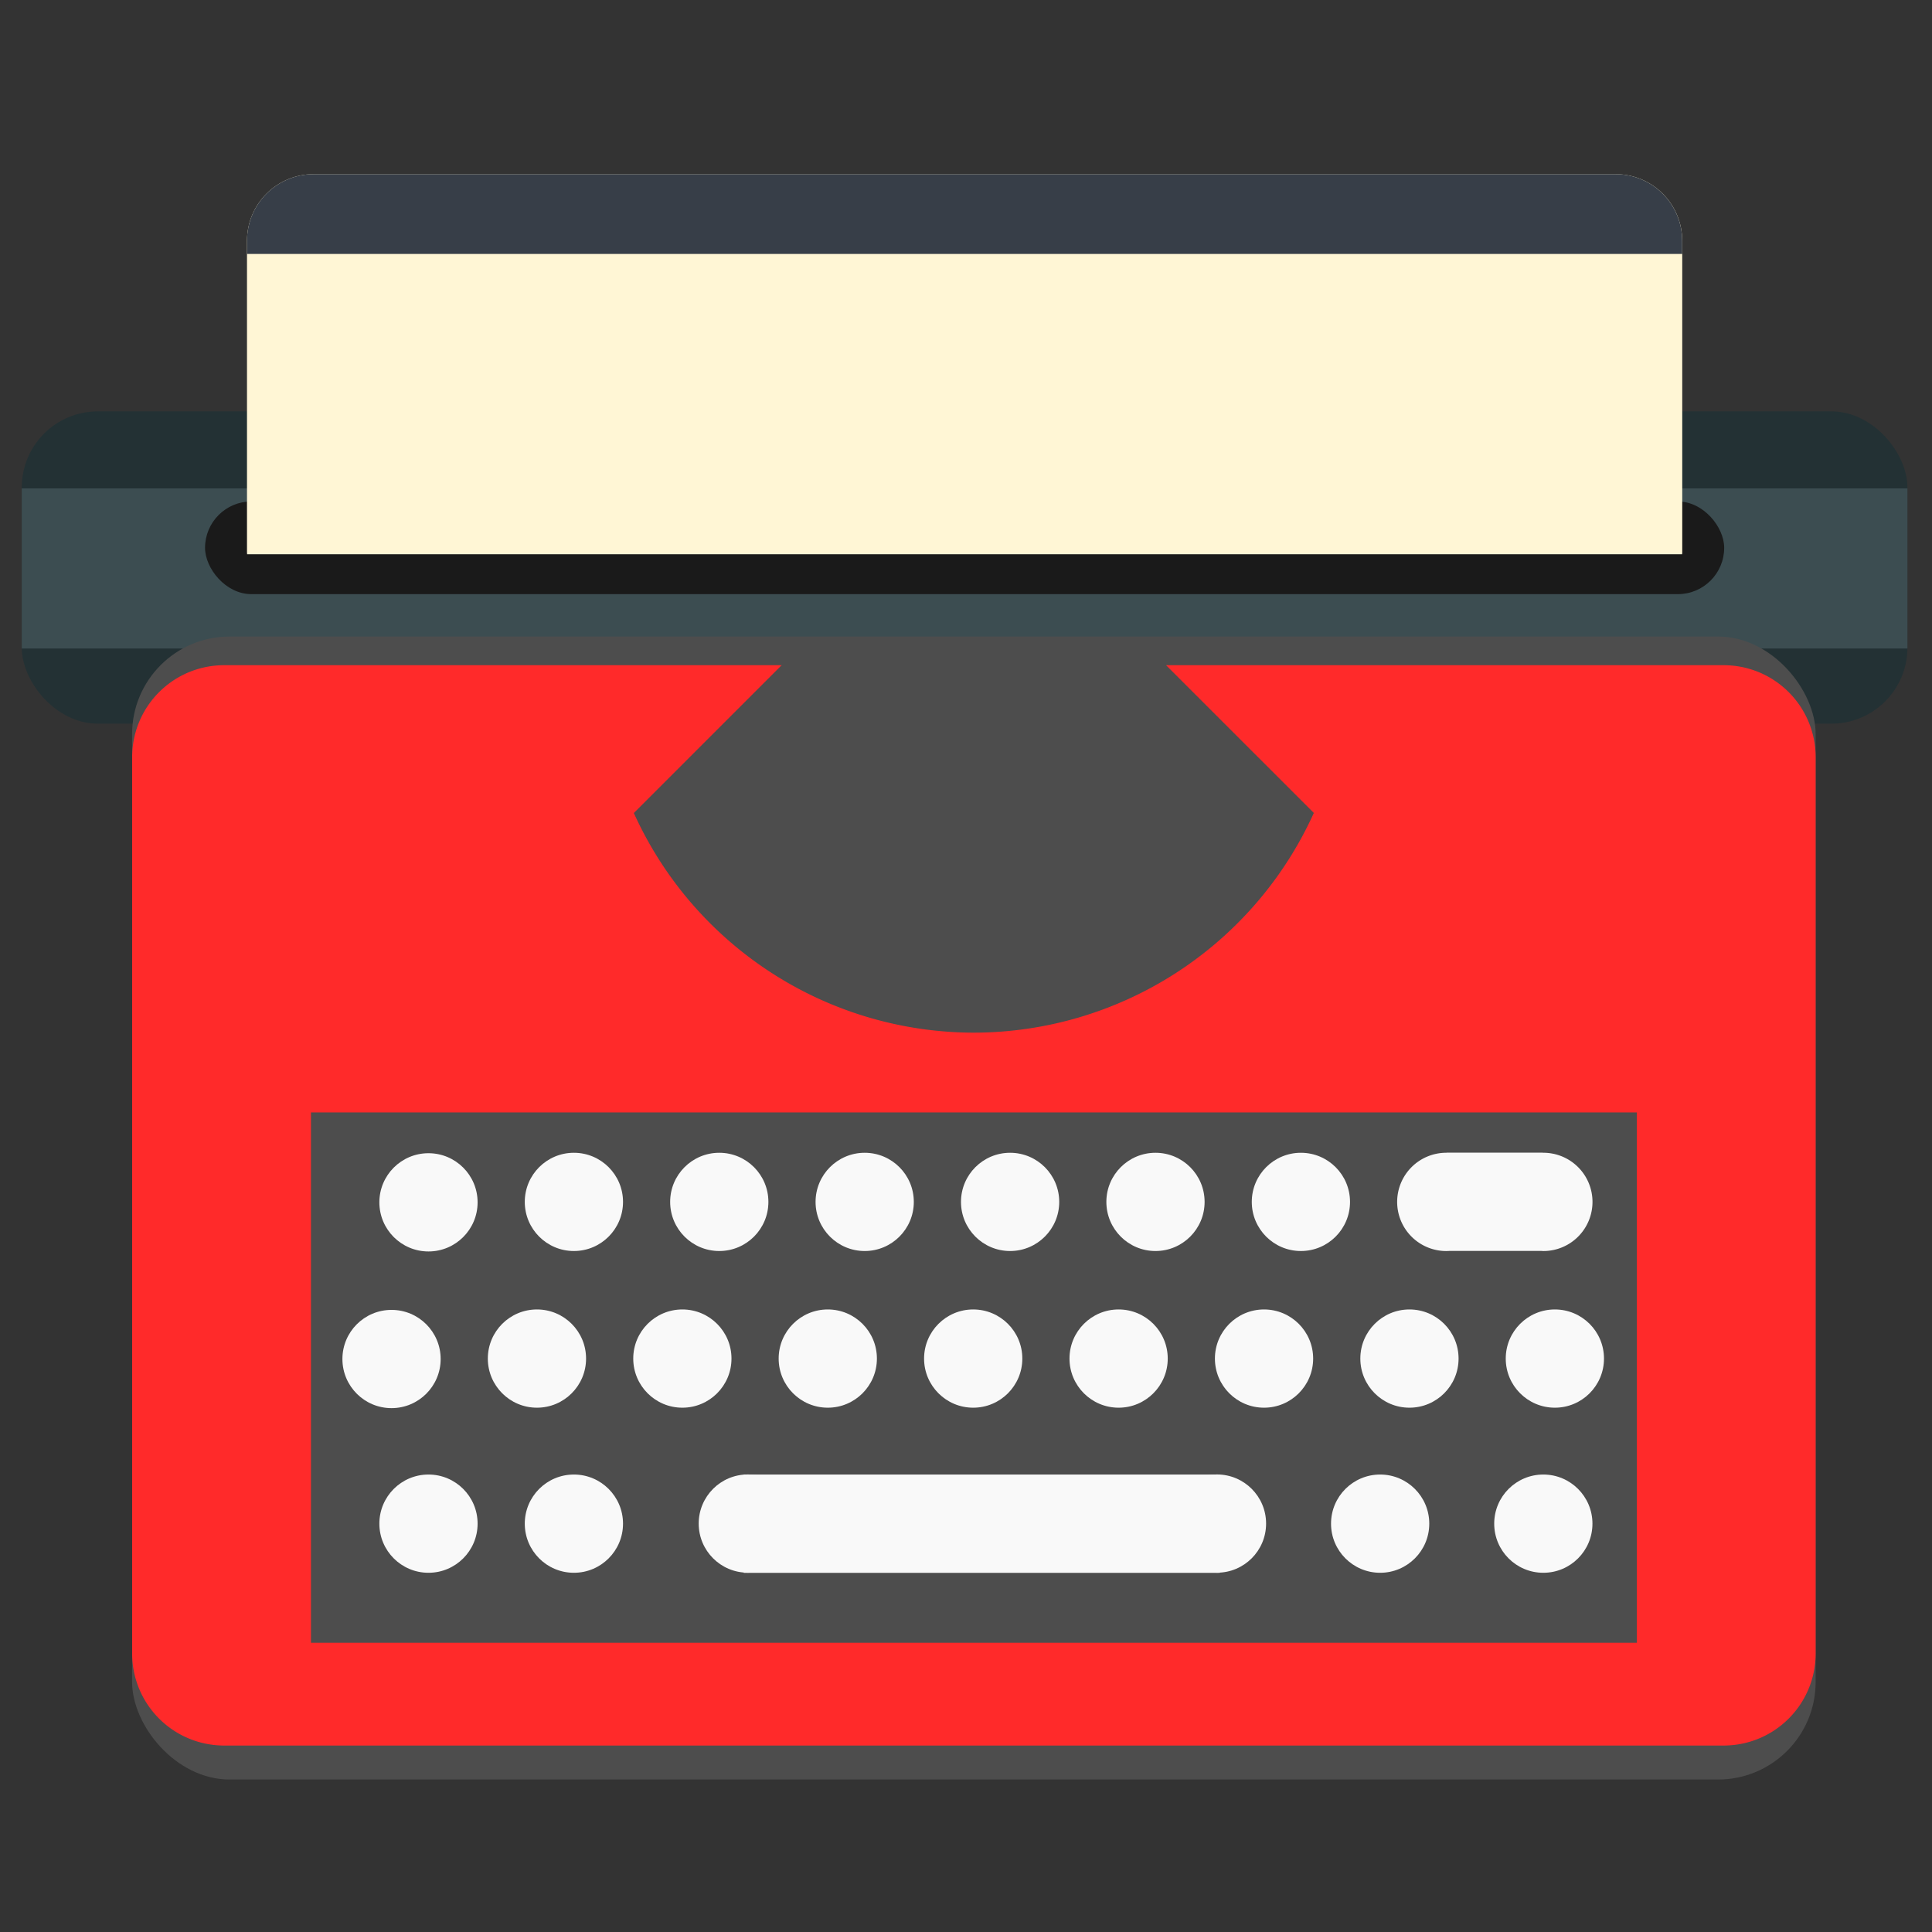 <?xml version="1.0" encoding="UTF-8" standalone="no"?>
<!-- Created with Inkscape (http://www.inkscape.org/) -->

<svg
   xmlns:dc="http://purl.org/dc/elements/1.1/"
   xmlns:cc="http://creativecommons.org/ns#"
   xmlns:rdf="http://www.w3.org/1999/02/22-rdf-syntax-ns#"
   xmlns:svg="http://www.w3.org/2000/svg"
   xmlns="http://www.w3.org/2000/svg"
   xmlns:sodipodi="http://sodipodi.sourceforge.net/DTD/sodipodi-0.dtd"
   xmlns:inkscape="http://www.inkscape.org/namespaces/inkscape"
   width="5cm"
   height="5cm"
   viewBox="0 0 50 50"
   version="1.1"
   id="svg6557"
   inkscape:export-filename="/home/spacekookie/Documents/Design/Icons/256x256.png"
   inkscape:export-xdpi="130.05"
   inkscape:export-ydpi="130.05"
   inkscape:version="0.92.2 (5c3e80d, 2017-08-06)"
   sodipodi:docname="scalable.svg">
  <rect x="0" y="0" width="50" height="50" fill="#333333" stroke="none"/>
  <defs
     id="defs6551" />
  <sodipodi:namedview
     id="base"
     pagecolor="#ffffff"
     bordercolor="#666666"
     borderopacity="1.0"
     inkscape:pageopacity="0.0"
     inkscape:pageshadow="2"
     inkscape:zoom="2.559375"
     inkscape:cx="106.38589"
     inkscape:cy="28.769043"
     inkscape:document-units="mm"
     inkscape:current-layer="layer1"
     showgrid="false"
     units="cm"
     inkscape:window-width="1920"
     inkscape:window-height="1124"
     inkscape:window-x="0"
     inkscape:window-y="0"
     inkscape:window-maximized="1" />
  <g
     inkscape:label="Layer 1"
     inkscape:groupmode="layer"
     id="layer1"
     transform="translate(0,-247)">
    <g
       id="g6507"
       transform="matrix(1.026,0,0,1.026,-98.973,114.456)">
      <rect
         ry="1.918"
         y="139.562"
         x="97.014"
         height="7.877"
         width="47.564"
         id="rect5626"
         style="display:inline;fill:#233134;fill-opacity:1;stroke:none;stroke-width:0.57;stroke-linecap:round;stroke-linejoin:round;stroke-miterlimit:4;stroke-dasharray:none;stroke-opacity:1;paint-order:stroke fill markers" />
      <rect
         style="display:inline;fill:#53676c;fill-opacity:0.525;stroke:none;stroke-width:0.408;stroke-linecap:round;stroke-linejoin:round;stroke-miterlimit:4;stroke-dasharray:none;stroke-opacity:1;paint-order:stroke fill markers"
         id="rect5628"
         width="47.564"
         height="4.038"
         x="97.014"
         y="141.505"
         ry="0" />
      <rect
         ry="1.169"
         y="141.834"
         x="101.637"
         height="2.338"
         width="38.319"
         id="rect5630"
         style="display:inline;fill:#1a1a1a;fill-opacity:1;stroke:none;stroke-width:1.02;stroke-linecap:round;stroke-linejoin:round;stroke-miterlimit:4;stroke-dasharray:none;stroke-opacity:1;paint-order:stroke fill markers" />
      <rect
         style="display:inline;fill:#4d4d4d;fill-opacity:1;stroke:none;stroke-width:1.031;stroke-linecap:round;stroke-linejoin:round;stroke-miterlimit:4;stroke-dasharray:none;stroke-opacity:1;paint-order:stroke fill markers"
         id="rect5632"
         width="42.466"
         height="28.831"
         x="99.797"
         y="145.241"
         ry="2.461" />
      <path
         inkscape:connector-curvature="0"
         id="path5634"
         d="m 104.379,133.578 c -0.933,0 -1.684,0.751 -1.684,1.684 v 7.858 c 0,0.016 0.002,0.031 0.003,0.046 h 36.197 c 5.3e-4,-0.016 0.003,-0.031 0.003,-0.046 v -7.858 c 0,-0.933 -0.751,-1.684 -1.684,-1.684 z"
         style="display:inline;fill:#fff6d5;fill-opacity:1;stroke:none;stroke-width:1;stroke-linecap:round;stroke-linejoin:round;stroke-miterlimit:4;stroke-dasharray:none;stroke-opacity:1;paint-order:stroke fill markers" />
      <path
         inkscape:connector-curvature="0"
         id="path5636"
         d="m 104.379,133.578 c -0.933,0 -1.684,0.751 -1.684,1.684 v 0.328 h 36.202 v -0.328 c 0,-0.933 -0.751,-1.684 -1.684,-1.684 z"
         style="display:inline;fill:#373e48;fill-opacity:1;stroke:none;stroke-width:1;stroke-linecap:round;stroke-linejoin:round;stroke-miterlimit:4;stroke-dasharray:none;stroke-opacity:1;paint-order:stroke fill markers" />
      <path
         id="path5648"
         d="m 102.124,145.964 c -1.289,0 -2.326,1.038 -2.326,2.326 v 22.599 c 0,1.289 1.038,2.326 2.326,2.326 h 37.813 c 1.289,0 2.326,-1.038 2.326,-2.326 v -22.599 c 0,-1.289 -1.038,-2.326 -2.326,-2.326 H 125.878 l 3.727,3.727 a 9.425,9.425 0 0 1 -8.575,5.542 9.425,9.425 0 0 1 -8.577,-5.54 l 3.729,-3.729 z"
         style="display:inline;fill:#ff2a2a;fill-opacity:1;stroke:none;stroke-width:1.002;stroke-linecap:round;stroke-linejoin:round;stroke-miterlimit:4;stroke-dasharray:none;stroke-opacity:1;paint-order:stroke fill markers"
         inkscape:connector-curvature="0" />
      <rect
         y="157.245"
         x="104.309"
         height="13.377"
         width="33.442"
         id="rect5650"
         style="fill:#4d4d4d;fill-opacity:1;stroke:none;stroke-width:1;stroke-linecap:round;stroke-linejoin:round;stroke-miterlimit:4;stroke-dasharray:none;stroke-opacity:1;paint-order:stroke fill markers" />
      <circle
         r="1.239"
         cy="159.513"
         cx="107.273"
         id="circle5652"
         style="fill:#f9f9f9;fill-opacity:1;stroke:none;stroke-width:1;stroke-linecap:round;stroke-linejoin:round;stroke-miterlimit:4;stroke-dasharray:none;stroke-opacity:1;paint-order:stroke fill markers" />
      <circle
         r="1.239"
         cy="163.465"
         cx="106.341"
         id="circle5654"
         style="fill:#f9f9f9;fill-opacity:1;stroke:none;stroke-width:1;stroke-linecap:round;stroke-linejoin:round;stroke-miterlimit:4;stroke-dasharray:none;stroke-opacity:1;paint-order:stroke fill markers" />
      <circle
         r="1.239"
         cy="159.502"
         cx="110.941"
         id="circle5656"
         style="fill:#f9f9f9;fill-opacity:1;stroke:none;stroke-width:1;stroke-linecap:round;stroke-linejoin:round;stroke-miterlimit:4;stroke-dasharray:none;stroke-opacity:1;paint-order:stroke fill markers" />
      <circle
         r="1.239"
         cy="163.454"
         cx="110.009"
         id="circle5658"
         style="fill:#f9f9f9;fill-opacity:1;stroke:none;stroke-width:1;stroke-linecap:round;stroke-linejoin:round;stroke-miterlimit:4;stroke-dasharray:none;stroke-opacity:1;paint-order:stroke fill markers" />
      <circle
         style="fill:#f9f9f9;fill-opacity:1;stroke:none;stroke-width:1;stroke-linecap:round;stroke-linejoin:round;stroke-miterlimit:4;stroke-dasharray:none;stroke-opacity:1;paint-order:stroke fill markers"
         id="circle5660"
         cx="114.608"
         cy="159.502"
         r="1.239" />
      <circle
         style="fill:#f9f9f9;fill-opacity:1;stroke:none;stroke-width:1;stroke-linecap:round;stroke-linejoin:round;stroke-miterlimit:4;stroke-dasharray:none;stroke-opacity:1;paint-order:stroke fill markers"
         id="circle5662"
         cx="113.677"
         cy="163.454"
         r="1.239" />
      <circle
         r="1.239"
         cy="159.502"
         cx="118.276"
         id="circle5664"
         style="fill:#f9f9f9;fill-opacity:1;stroke:none;stroke-width:1;stroke-linecap:round;stroke-linejoin:round;stroke-miterlimit:4;stroke-dasharray:none;stroke-opacity:1;paint-order:stroke fill markers" />
      <circle
         r="1.239"
         cy="163.454"
         cx="117.345"
         id="circle5666"
         style="fill:#f9f9f9;fill-opacity:1;stroke:none;stroke-width:1;stroke-linecap:round;stroke-linejoin:round;stroke-miterlimit:4;stroke-dasharray:none;stroke-opacity:1;paint-order:stroke fill markers" />
      <circle
         style="fill:#f9f9f9;fill-opacity:1;stroke:none;stroke-width:1;stroke-linecap:round;stroke-linejoin:round;stroke-miterlimit:4;stroke-dasharray:none;stroke-opacity:1;paint-order:stroke fill markers"
         id="circle5668"
         cx="121.944"
         cy="159.502"
         r="1.239" />
      <circle
         style="fill:#f9f9f9;fill-opacity:1;stroke:none;stroke-width:1;stroke-linecap:round;stroke-linejoin:round;stroke-miterlimit:4;stroke-dasharray:none;stroke-opacity:1;paint-order:stroke fill markers"
         id="circle5670"
         cx="121.013"
         cy="163.454"
         r="1.239" />
      <circle
         r="1.239"
         cy="159.502"
         cx="125.611"
         id="circle5672"
         style="fill:#f9f9f9;fill-opacity:1;stroke:none;stroke-width:1;stroke-linecap:round;stroke-linejoin:round;stroke-miterlimit:4;stroke-dasharray:none;stroke-opacity:1;paint-order:stroke fill markers" />
      <circle
         r="1.239"
         cy="163.454"
         cx="124.681"
         id="circle5674"
         style="fill:#f9f9f9;fill-opacity:1;stroke:none;stroke-width:1;stroke-linecap:round;stroke-linejoin:round;stroke-miterlimit:4;stroke-dasharray:none;stroke-opacity:1;paint-order:stroke fill markers" />
      <circle
         style="fill:#f9f9f9;fill-opacity:1;stroke:none;stroke-width:1;stroke-linecap:round;stroke-linejoin:round;stroke-miterlimit:4;stroke-dasharray:none;stroke-opacity:1;paint-order:stroke fill markers"
         id="circle5676"
         cx="129.279"
         cy="159.502"
         r="1.239" />
      <circle
         style="fill:#f9f9f9;fill-opacity:1;stroke:none;stroke-width:1;stroke-linecap:round;stroke-linejoin:round;stroke-miterlimit:4;stroke-dasharray:none;stroke-opacity:1;paint-order:stroke fill markers"
         id="circle5678"
         cx="128.349"
         cy="163.454"
         r="1.239" />
      <path
         inkscape:connector-curvature="0"
         id="path5680"
         d="m 132.953,158.26 v 0.003 a 1.239,1.239 0 0 0 -0.006,-5.2e-4 1.239,1.239 0 0 0 -1.24,1.239 1.239,1.239 0 0 0 1.24,1.24 1.239,1.239 0 0 0 0.073,-0.003 h 2.323 a 1.239,1.239 0 0 0 0.052,0.003 1.239,1.239 0 0 0 1.239,-1.24 1.239,1.239 0 0 0 -1.239,-1.239 1.239,1.239 0 0 0 -0.015,5.2e-4 v -0.003 z"
         style="fill:#f9f9f9;fill-opacity:1;stroke:none;stroke-width:1;stroke-linecap:round;stroke-linejoin:round;stroke-miterlimit:4;stroke-dasharray:none;stroke-opacity:1;paint-order:stroke fill markers" />
      <circle
         r="1.239"
         cy="163.454"
         cx="132.017"
         id="circle5682"
         style="fill:#f9f9f9;fill-opacity:1;stroke:none;stroke-width:1;stroke-linecap:round;stroke-linejoin:round;stroke-miterlimit:4;stroke-dasharray:none;stroke-opacity:1;paint-order:stroke fill markers" />
      <g
         id="g5690"
         transform="translate(53.098)">
        <circle
           cy="167.616"
           cx="62.23"
           id="circle5684"
           style="fill:#f9f9f9;fill-opacity:1;stroke:none;stroke-width:1;stroke-linecap:round;stroke-linejoin:round;stroke-miterlimit:4;stroke-dasharray:none;stroke-opacity:1;paint-order:stroke fill markers"
           r="1.239" />
        <circle
           style="fill:#f9f9f9;fill-opacity:1;stroke:none;stroke-width:1;stroke-linecap:round;stroke-linejoin:round;stroke-miterlimit:4;stroke-dasharray:none;stroke-opacity:1;paint-order:stroke fill markers"
           id="circle5686"
           cx="74.064"
           cy="167.616"
           r="1.239" />
        <rect
           style="fill:#f9f9f9;fill-opacity:1;stroke:none;stroke-width:0.984;stroke-linecap:round;stroke-linejoin:round;stroke-miterlimit:4;stroke-dasharray:none;stroke-opacity:1;paint-order:stroke fill markers"
           id="rect5688"
           width="12.005"
           height="2.48"
           x="62.128"
           y="166.379" />
      </g>
      <circle
         style="fill:#f9f9f9;fill-opacity:1;stroke:none;stroke-width:1;stroke-linecap:round;stroke-linejoin:round;stroke-miterlimit:4;stroke-dasharray:none;stroke-opacity:1;paint-order:stroke fill markers"
         id="circle5692"
         cx="135.685"
         cy="163.454"
         r="1.239" />
      <circle
         style="fill:#f9f9f9;fill-opacity:1;stroke:none;stroke-width:1;stroke-linecap:round;stroke-linejoin:round;stroke-miterlimit:4;stroke-dasharray:none;stroke-opacity:1;paint-order:stroke fill markers"
         id="circle5694"
         cx="107.273"
         cy="167.618"
         r="1.239" />
      <circle
         style="fill:#f9f9f9;fill-opacity:1;stroke:none;stroke-width:1;stroke-linecap:round;stroke-linejoin:round;stroke-miterlimit:4;stroke-dasharray:none;stroke-opacity:1;paint-order:stroke fill markers"
         id="circle5696"
         cx="110.941"
         cy="167.618"
         r="1.239" />
      <circle
         r="1.239"
         cy="167.618"
         cx="131.278"
         id="circle5698"
         style="fill:#f9f9f9;fill-opacity:1;stroke:none;stroke-width:1;stroke-linecap:round;stroke-linejoin:round;stroke-miterlimit:4;stroke-dasharray:none;stroke-opacity:1;paint-order:stroke fill markers" />
      <circle
         r="1.239"
         cy="167.618"
         cx="135.394"
         id="circle5700"
         style="fill:#f9f9f9;fill-opacity:1;stroke:none;stroke-width:1;stroke-linecap:round;stroke-linejoin:round;stroke-miterlimit:4;stroke-dasharray:none;stroke-opacity:1;paint-order:stroke fill markers" />
    </g>
  </g>
</svg>
